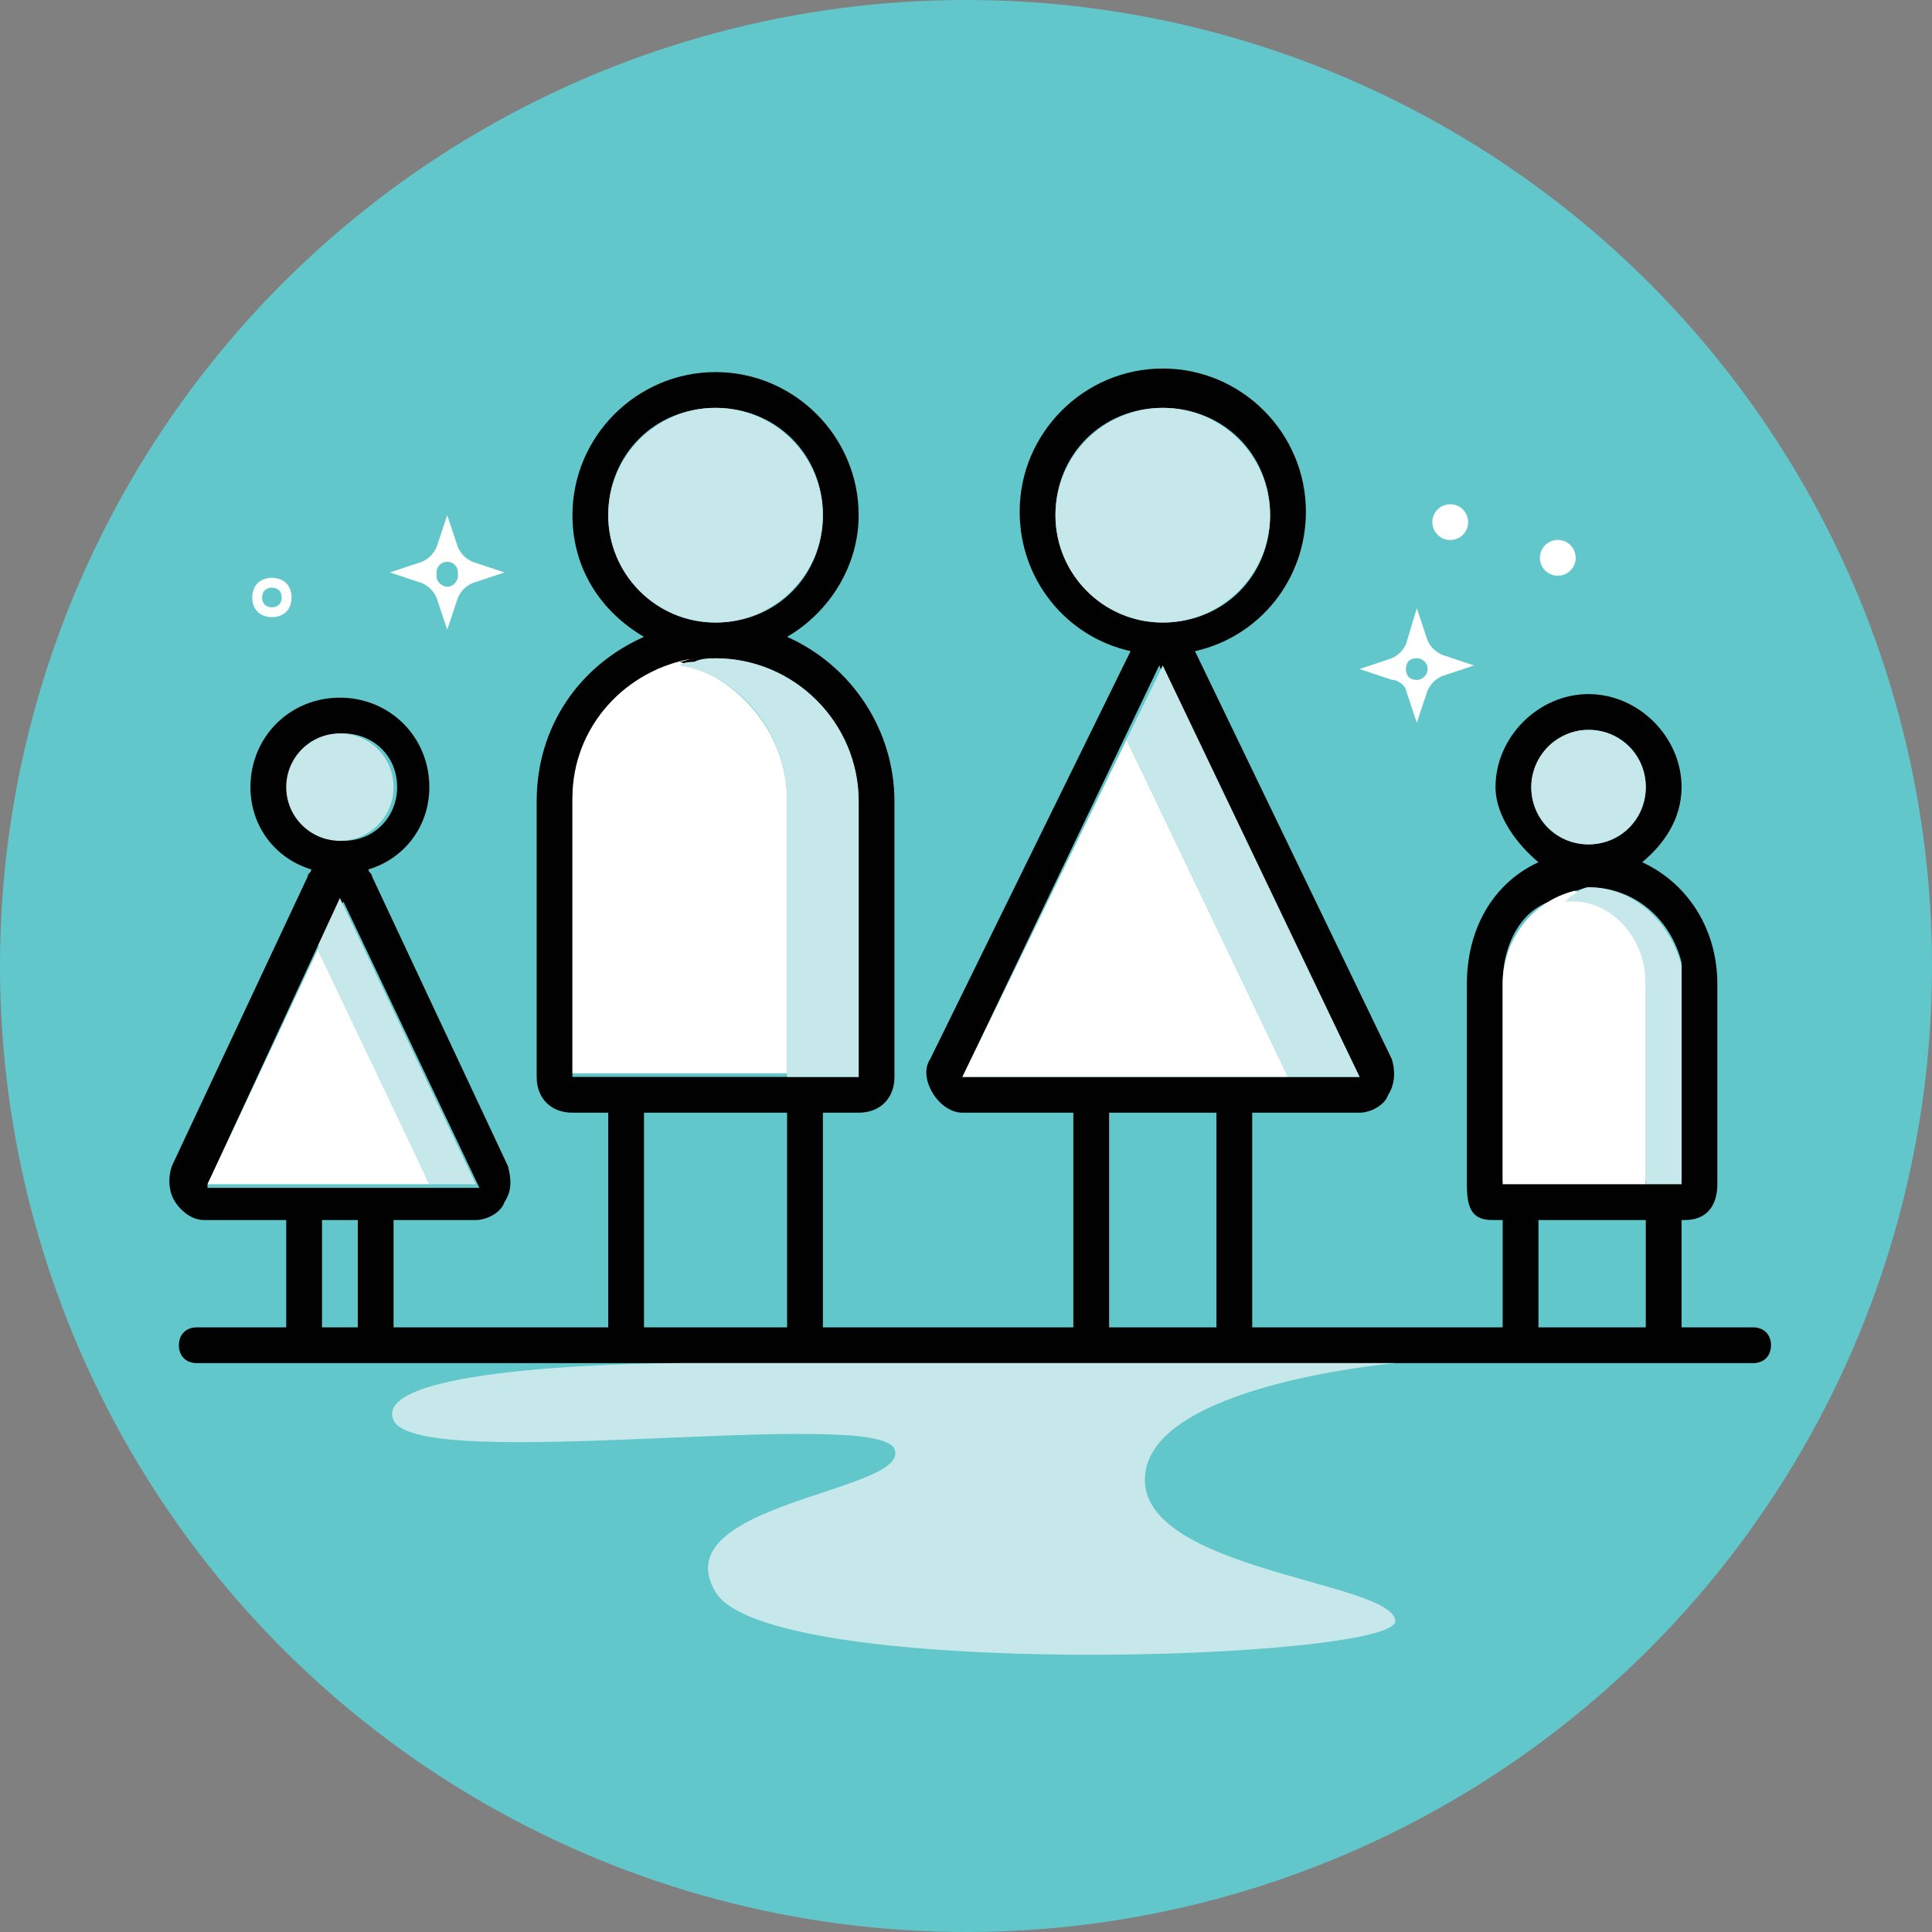 <?xml version="1.0" encoding="utf-8"?>
<!-- Generator: Adobe Illustrator 19.2.1, SVG Export Plug-In . SVG Version: 6.00 Build 0)  -->
<svg version="1.1" id="Layer_1" xmlns="http://www.w3.org/2000/svg" xmlns:xlink="http://www.w3.org/1999/xlink" x="0px" y="0px"
	 viewBox="0 0 54 54" style="enable-background:new 0 0 54 54;" xml:space="preserve">
<rect x="0" y="0" width="54" height="54" fill="#808080" stroke="none"/>
<style type="text/css">
	.st0{fill:#62C7CB;}
	.st1{fill:none;}
	.st2{fill:#010101;}
	.st3{fill:#FFFFFF;}
	.st4{fill:#C7E8EB;}
</style>
<g>
	<circle class="st0" cx="27" cy="27" r="27"/>
</g>
<g>
	<rect x="31" y="31.1" class="st1" width="3" height="6"/>
	<rect x="18" y="31.1" class="st1" width="4" height="6"/>
	<ellipse transform="matrix(0.707 -0.707 0.707 0.707 -9.568 10.26)" class="st1" cx="7.6" cy="16.7" rx="0.3" ry="0.3"/>
	<rect x="9" y="34.1" class="st1" width="1" height="3"/>
	<rect x="43" y="34.1" class="st1" width="3" height="3"/>
	<path class="st2" d="M49,37.1h-2v-3h0.1c0.6,0,0.9-0.4,0.9-1v-5.6c0-1.5-0.8-2.8-2.1-3.4c0.6-0.5,1.1-1.2,1.1-2.1
		c0-1.4-1.2-2.6-2.6-2.6s-2.6,1.2-2.6,2.6c0,0.8,0.6,1.6,1.2,2.1c-1.3,0.6-2,1.9-2,3.4v5.6c0,0.6,0.1,1,0.7,1H42v3h-7v-6h3
		c0.3,0,0.7-0.2,0.8-0.5c0.2-0.3,0.2-0.7,0.1-1l-5.5-11.4c1.8-0.4,3.1-2,3.1-3.9c0-2.2-1.8-4-4-4s-4,1.8-4,4c0,1.9,1.3,3.5,3.1,3.9
		L26,29.6c-0.2,0.3-0.1,0.7,0.1,1c0.2,0.3,0.5,0.5,0.8,0.5H30v6h-7v-6h1c0.6,0,1-0.4,1-1v-7.7c0-2-1.2-3.8-3-4.6c1.2-0.7,2-2,2-3.4
		c0-2.2-1.8-4-4-4s-4,1.8-4,4c0,1.5,0.8,2.7,2,3.4c-1.8,0.8-3,2.5-3,4.6v7.7c0,0.6,0.4,1,1,1h1v6h-6v-3h2.3c0.3,0,0.7-0.2,0.8-0.5
		c0.2-0.3,0.2-0.6,0.1-1l-3.8-8.1c0-0.1-0.1-0.1-0.1-0.2c1-0.3,1.7-1.2,1.7-2.3c0-1.4-1.1-2.5-2.5-2.5c-1.4,0-2.5,1.1-2.5,2.5
		c0,1.1,0.7,2,1.7,2.3c0,0.1-0.1,0.1-0.1,0.2l-3.8,8.1c-0.1,0.3-0.1,0.7,0.1,1c0.2,0.3,0.5,0.5,0.8,0.5H8v3H5.5
		c-0.3,0-0.5,0.2-0.5,0.5s0.2,0.5,0.5,0.5h3.3h1.5H18h4h9.3h2.2H43h2.7H49c0.3,0,0.5-0.2,0.5-0.5S49.3,37.1,49,37.1z M8.1,22
		c0-0.8,0.6-1.5,1.5-1.5c0.8,0,1.5,0.6,1.5,1.5c0,0.8-0.6,1.5-1.5,1.5C8.7,23.5,8.1,22.8,8.1,22z M5.8,33.1l3.1-6.7l0,0l0.7-1.2
		l3.8,8h-0.2h0.2h-3H8.8H5.8z M9,37.1v-3h1v3H9z M17,14.4c0-1.7,1.3-3,3-3s3,1.3,3,3s-1.3,3-3,3S17,16,17,14.4z M16,30.1
		c0,0,0-5.5,0-7.7c0-2,1.5-3.6,3.4-3.9c0.2,0,0.4-0.1,0.6-0.1c2.2,0,4,1.8,4,4s0,7.7,0,7.7c0,0.2,0,0,0,0h-1.3c-0.2,0-0.4,0-0.7,0
		h-4H16z M18,37.1v-6h4v6H18z M29.5,14.4c0-1.7,1.3-3,3-3s3,1.3,3,3s-1.3,3-3,3S29.5,16,29.5,14.4z M26.9,30.1l5.5-11.5L38,30.1h-2
		h-2.4h-2.2H26.9z M31,37.1v-6h3v6H31z M44.4,20.4c0.9,0,1.6,0.7,1.6,1.6c0,0.9-0.7,1.6-1.6,1.6c-0.9,0-1.6-0.7-1.6-1.6
		C42.8,21.2,43.5,20.4,44.4,20.4z M42,33.1c0,0,0-4.1,0-5.6c0-1.3,0.7-2.4,1.9-2.4l0,0h-0.1c0.1,0,0.1-0.2,0.2-0.2
		c0.1,0,0.3-0.1,0.4-0.1c1.3,0,2.3,0.9,2.6,2.1c0,0.2,0,0.3,0,0.5c0,1.3,0,4.7,0,5.4c0,0.1,0,0.2,0,0.2h-1.2H43H42z M43,37.1v-3h3v3
		H43z"/>
	<polygon class="st3" points="33.6,30.1 36,30.1 31.5,20.7 32.5,18.6 26.9,30.1 31.3,30.1 	"/>
	<g>
		<polygon class="st4" points="36,30.1 38,30.1 32.5,18.6 31.5,20.7 		"/>
	</g>
	<circle class="st4" cx="20" cy="14.4" r="3"/>
	<path class="st3" d="M22,30.1c0-1.2,0-5.8,0-7.7c0-1.9-1.3-3.4-3-3.9c0.1,0,0.3-0.1,0.4-0.1c-1.9,0.3-3.4,1.9-3.4,3.9
		c0,2.2,0,7.7,0,7.7h2H22z"/>
	<g>
		<path class="st4" d="M22,22.4c0,1.9,0,6.6,0,7.7c0.3,0,0.5,0,0.7,0H24c0,0,0,0.2,0,0c0,0,0-5.5,0-7.7s-1.8-4-4-4
			c-0.2,0-0.4,0-0.6,0.1c-0.1,0-0.3,0-0.4,0.1C20.7,18.9,22,20.5,22,22.4z"/>
	</g>
	<circle class="st4" cx="32.5" cy="14.4" r="3"/>
	<polygon class="st3" points="10.3,33.1 13.3,33.1 13.2,33.1 12,33.1 8.9,26.5 5.8,33.1 8.8,33.1 	"/>
	<g>
		<polygon class="st4" points="13.2,33.1 13.3,33.1 9.5,25.1 8.9,26.4 8.9,26.6 12,33.1 		"/>
	</g>
	<circle class="st4" cx="44.4" cy="22" r="1.6"/>
	<path class="st3" d="M43.7,24.8c0.1,0,0.2,0,0.3-0.1C43.9,24.8,43.8,24.8,43.7,24.8z"/>
	<path class="st3" d="M45.8,33.1H47l0,0h-1c0,0,0-4.1,0-5.6c0-1.3-0.8-2.3-2-2.6c-1.2,0.3-2,1.4-2,2.6c0,1.5,0,5.6,0,5.6h1H45.8z"/>
	<g>
		<path class="st4" d="M46,27.5c0,1.5,0,5.6,0,5.6h1c0-1,0-4.3,0-5.6c0-0.2,0-0.4,0-0.5c-0.3-1.2-1.3-2.2-2.6-2.2
			c-0.1,0-0.3,0.1-0.4,0.2c-0.1,0-0.2,0.2-0.3,0.2h0.1l0,0C45,25.1,46,26.2,46,27.5z"/>
	</g>
	<circle class="st4" cx="9.5" cy="22" r="1.5"/>
	<ellipse transform="matrix(0.39 -0.921 0.921 0.39 12.208 49.571)" class="st3" cx="43.5" cy="15.6" rx="0.5" ry="0.5"/>
	<ellipse transform="matrix(0.39 -0.921 0.921 0.39 11.293 46.2)" class="st3" cx="40.5" cy="14.6" rx="0.5" ry="0.5"/>
	<path class="st3" d="M8,17.1c0.2-0.2,0.2-0.6,0-0.8c-0.2-0.2-0.6-0.2-0.8,0s-0.2,0.6,0,0.8S7.8,17.3,8,17.1z M7.4,16.5
		c0.1-0.1,0.3-0.1,0.4,0s0.1,0.3,0,0.4c-0.1,0.1-0.3,0.1-0.4,0C7.3,16.8,7.3,16.6,7.4,16.5z"/>
	<path class="st3" d="M12.2,16.7l0.3,0.9l0.3-0.9c0.1-0.2,0.2-0.3,0.4-0.4l0.9-0.3l-0.9-0.3c-0.2-0.1-0.3-0.2-0.4-0.4l-0.3-0.9
		l-0.3,0.9c-0.1,0.2-0.2,0.3-0.4,0.4L10.9,16l0.9,0.3C12,16.4,12.1,16.5,12.2,16.7z M12.5,15.8c0.1,0,0.3,0.1,0.3,0.3
		c0,0.1-0.1,0.3-0.3,0.3c-0.1,0-0.3-0.1-0.3-0.3C12.2,15.9,12.3,15.8,12.5,15.8z"/>
	<circle class="st0" cx="12.5" cy="16" r="0.3"/>
	<path class="st3" d="M39.3,19.3l0.3,0.9l0.3-0.9c0.1-0.2,0.2-0.3,0.4-0.4l0.9-0.3l-0.9-0.3c-0.2-0.1-0.3-0.2-0.4-0.4l-0.3-0.9
		L39.3,18c-0.1,0.2-0.2,0.3-0.4,0.4L38,18.7l0.9,0.3C39.1,19,39.3,19.2,39.3,19.3z M39.6,18.4c0.1,0,0.3,0.1,0.3,0.3
		c0,0.1-0.1,0.3-0.3,0.3s-0.3-0.1-0.3-0.3C39.3,18.5,39.4,18.4,39.6,18.4z"/>
	<circle class="st0" cx="39.6" cy="18.7" r="0.3"/>
</g>
<path class="st4" d="M19,38.1h20c0,0-6.9,0.6-7,3.2c-0.1,2.6,6.9,2.9,7,4S21.5,47,20,44.5c-1.5-2.5,5.5-2.8,5-4
	c-0.5-1.2-13.3,0.7-14-0.8C10.3,38.1,19,38.1,19,38.1z"/>
</svg>
